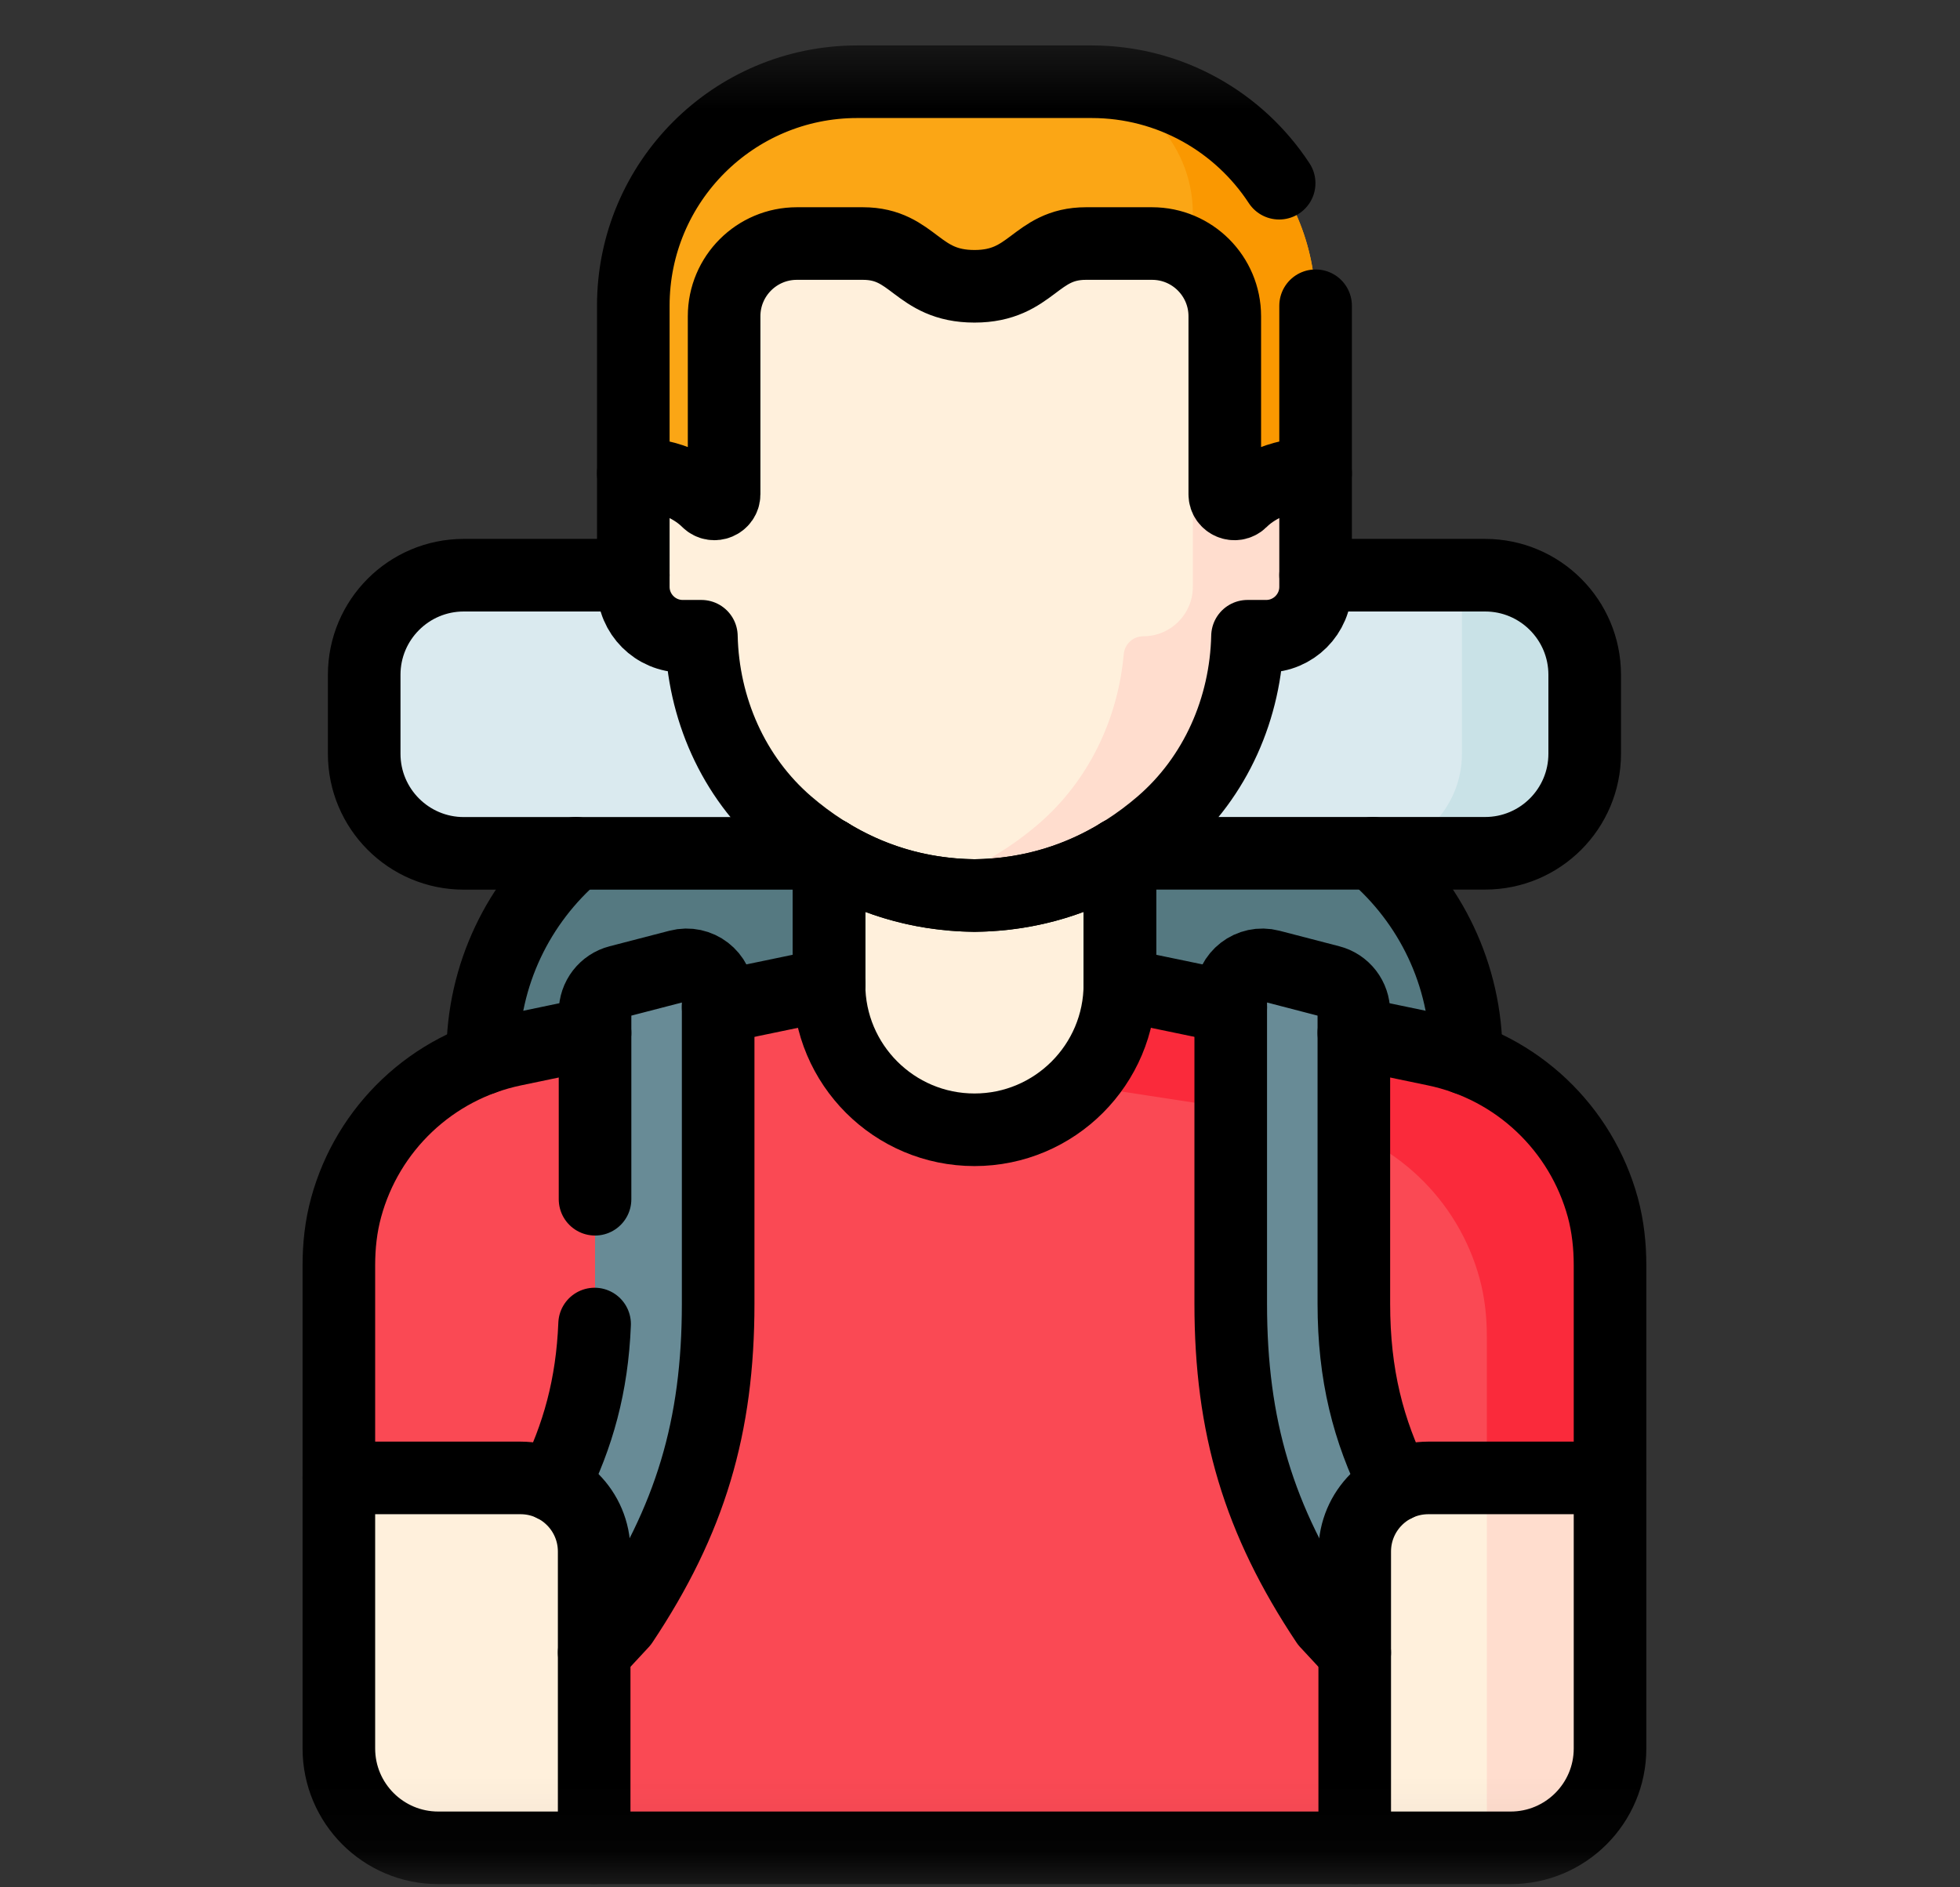 <svg width="27" height="26" viewBox="0 0 27 26" fill="none" xmlns="http://www.w3.org/2000/svg">
<rect x="0" y="0" width="27" height="26" fill="#333333" stroke="none"/>
<mask id="mask0_4_838" style="mask-type:luminance" maskUnits="userSpaceOnUse" x="0" y="0" width="27" height="26">
<path d="M25.871 25.402V0.983H1.453V25.402H25.871Z" fill="white" stroke="white"/>
</mask>
<g mask="url(#mask0_4_838)">
<path d="M19.915 18.948H6.651L4.668 20.36V24.086C4.668 24.843 5.281 25.456 6.037 25.456H20.81C21.566 25.456 22.179 24.843 22.179 24.086V20.36L19.915 18.948Z" fill="#FFF0DC"/>
<path d="M20.482 25.456H20.81C21.566 25.456 22.179 24.843 22.179 24.087V20.36L20.482 19.302V25.456Z" fill="#FFDDCE"/>
<path d="M16.541 18.194H10.306C8.286 18.194 6.649 16.557 6.649 14.537C6.649 12.517 8.286 10.88 10.306 10.88H16.541C18.561 10.88 20.198 12.517 20.198 14.537C20.198 16.557 18.561 18.194 16.541 18.194Z" fill="#557981"/>
<path d="M20.458 7.924H6.389C5.631 7.924 5.017 8.539 5.017 9.296V10.384C5.017 11.141 5.631 11.756 6.389 11.756H20.458C21.216 11.756 21.83 11.141 21.83 10.384V9.296C21.83 8.539 21.216 7.924 20.458 7.924Z" fill="#DAEAEF"/>
<path d="M20.458 7.924H20.139V10.384C20.139 11.141 19.525 11.756 18.767 11.756H20.458C21.216 11.756 21.83 11.141 21.83 10.384V9.296C21.83 8.539 21.216 7.924 20.458 7.924Z" fill="#C9E2E7"/>
<path d="M22.08 16.634C21.784 15.55 20.902 14.697 19.769 14.461L15.428 13.559H11.42L7.079 14.461C5.945 14.697 5.063 15.55 4.768 16.634C4.697 16.893 4.668 17.162 4.668 17.43V20.36H7.171C7.731 20.36 8.185 20.814 8.185 21.373V25.456H18.662V21.373C18.662 20.814 19.116 20.36 19.676 20.36H22.18V17.43C22.18 17.162 22.15 16.893 22.08 16.634Z" fill="#FA4954"/>
<path d="M22.079 16.635C21.784 15.55 20.902 14.697 19.768 14.462L15.427 13.56H13.424C13.424 14.231 13.913 14.801 14.576 14.903L18.071 15.439C19.205 15.675 20.087 16.527 20.382 17.612C20.453 17.871 20.482 18.14 20.482 18.408V20.36H22.179V17.431C22.179 17.162 22.15 16.894 22.079 16.635Z" fill="#FA2A3B"/>
<path d="M15.427 13.56V10.832H11.42V13.56C11.42 14.666 12.317 15.564 13.424 15.564C14.53 15.564 15.427 14.666 15.427 13.56Z" fill="#FFF0DC"/>
<path d="M18.123 6.102H17.186V5.627C17.186 4.611 16.768 3.626 15.998 2.962C15.394 2.442 14.545 1.988 13.424 1.976C12.302 1.988 11.453 2.442 10.849 2.962C10.079 3.626 9.661 4.611 9.661 5.627V6.013H8.724V8.084C8.724 8.46 9.029 8.765 9.405 8.765H9.662C9.684 9.753 10.099 10.704 10.849 11.35C11.453 11.87 12.302 12.324 13.424 12.337C14.545 12.324 15.394 11.87 15.998 11.35C16.748 10.704 17.163 9.753 17.185 8.765H17.442C17.818 8.765 18.123 8.46 18.123 8.084V6.102Z" fill="#FFF0DC"/>
<path d="M15.038 1.126H11.809C10.105 1.126 8.724 2.508 8.724 4.212V6.521C8.724 6.521 9.348 6.507 9.749 6.904C9.833 6.986 9.975 6.926 9.975 6.809V4.357C9.975 3.804 10.423 3.355 10.977 3.355H11.887C12.592 3.355 12.624 3.944 13.424 3.944C14.218 3.944 14.256 3.355 14.96 3.355H15.87C16.424 3.355 16.872 3.804 16.872 4.357V6.809C16.872 6.926 17.014 6.986 17.098 6.904C17.499 6.507 18.123 6.521 18.123 6.521V4.212C18.123 2.508 16.742 1.126 15.038 1.126Z" fill="#FBA615"/>
<path d="M9.347 13.306L8.523 13.52C8.429 13.544 8.347 13.599 8.288 13.675C8.229 13.752 8.197 13.845 8.197 13.942V17.96C8.197 18.938 8 19.708 7.621 20.466C7.955 20.632 8.185 20.976 8.185 21.374V22.766L8.571 22.35C9.51 20.941 9.893 19.654 9.893 17.96V13.727C9.893 13.442 9.624 13.234 9.347 13.306Z" fill="#688B96"/>
<path d="M18.662 21.374C18.662 20.976 18.892 20.632 19.226 20.466C18.847 19.708 18.65 18.938 18.65 17.96V13.942C18.65 13.845 18.618 13.752 18.559 13.675C18.5 13.599 18.418 13.544 18.324 13.52L17.5 13.306C17.224 13.234 16.954 13.442 16.954 13.727V17.96C16.954 19.654 17.337 20.941 18.276 22.35L18.662 22.766V21.374Z" fill="#688B96"/>
<path d="M17.186 6.102V5.627C17.186 4.823 16.923 4.038 16.432 3.417V8.084C16.432 8.46 16.127 8.765 15.751 8.765C15.683 8.765 15.618 8.79 15.567 8.836C15.517 8.882 15.486 8.945 15.48 9.012C15.4 9.91 14.994 10.758 14.307 11.35C13.865 11.73 13.292 12.074 12.578 12.237C12.855 12.3 13.139 12.334 13.424 12.337C14.545 12.324 15.394 11.87 15.998 11.35C16.748 10.704 17.163 9.753 17.185 8.765H17.442C17.818 8.765 18.123 8.46 18.123 8.084V6.102H17.186Z" fill="#FFDDCE"/>
<path d="M15.038 1.126H14.617C15.62 1.126 16.432 1.939 16.432 2.941V3.527C16.698 3.708 16.872 4.012 16.872 4.357V6.809C16.872 6.926 17.014 6.986 17.098 6.904C17.499 6.507 18.123 6.521 18.123 6.521V4.212C18.123 2.508 16.742 1.126 15.038 1.126Z" fill="#FA9801"/>
<path d="M17.621 2.524C17.07 1.682 16.118 1.126 15.037 1.126H11.809C10.105 1.126 8.724 2.508 8.724 4.212V6.521C8.724 6.521 9.348 6.507 9.749 6.904C9.833 6.986 9.975 6.926 9.975 6.809V4.357C9.975 3.804 10.423 3.355 10.977 3.355H11.887C12.591 3.355 12.624 3.944 13.424 3.944C14.218 3.944 14.256 3.355 14.96 3.355H15.87C16.424 3.355 16.872 3.804 16.872 4.357V6.809C16.872 6.926 17.014 6.986 17.098 6.904C17.499 6.507 18.123 6.521 18.123 6.521V4.212" stroke="black" stroke-miterlimit="10" stroke-linecap="round" stroke-linejoin="round"/>
<path d="M8.724 6.521V8.084C8.724 8.46 9.029 8.765 9.405 8.765H9.662C9.684 9.753 10.099 10.704 10.849 11.35C11.453 11.87 12.302 12.324 13.424 12.337C14.545 12.324 15.394 11.87 15.998 11.35C16.748 10.704 17.163 9.753 17.185 8.765H17.442C17.818 8.765 18.123 8.46 18.123 8.084V6.521" stroke="black" stroke-miterlimit="10" stroke-linecap="round" stroke-linejoin="round"/>
<path d="M13.424 12.337C12.618 12.328 11.954 12.091 11.42 11.765V13.56C11.42 14.666 12.317 15.564 13.424 15.564C14.53 15.564 15.427 14.666 15.427 13.56V11.765C14.893 12.091 14.229 12.328 13.424 12.337Z" stroke="black" stroke-miterlimit="10" stroke-linecap="round" stroke-linejoin="round"/>
<path d="M4.668 20.36V24.087C4.668 24.843 5.281 25.456 6.037 25.456H20.81C21.566 25.456 22.179 24.843 22.179 24.087V20.36" stroke="black" stroke-miterlimit="10" stroke-linecap="round" stroke-linejoin="round"/>
<path d="M18.662 25.456V21.374C18.662 20.814 19.116 20.36 19.676 20.36H22.179V17.431C22.179 17.162 22.15 16.894 22.08 16.635C21.784 15.55 20.902 14.697 19.768 14.462L18.65 14.229" stroke="black" stroke-miterlimit="10" stroke-linecap="round" stroke-linejoin="round"/>
<path d="M16.954 13.877L15.427 13.56" stroke="black" stroke-miterlimit="10" stroke-linecap="round" stroke-linejoin="round"/>
<path d="M11.42 13.56L9.893 13.877" stroke="black" stroke-miterlimit="10" stroke-linecap="round" stroke-linejoin="round"/>
<path d="M8.197 14.229L7.079 14.462C5.945 14.697 5.063 15.55 4.768 16.635C4.697 16.894 4.668 17.162 4.668 17.431V20.36H7.171C7.731 20.36 8.185 20.814 8.185 21.374V25.456" stroke="black" stroke-miterlimit="10" stroke-linecap="round" stroke-linejoin="round"/>
<path d="M8.191 18.24C8.157 19.088 7.963 19.782 7.621 20.466" stroke="black" stroke-miterlimit="10" stroke-linecap="round" stroke-linejoin="round"/>
<path d="M8.185 22.766L8.571 22.35C9.51 20.941 9.893 19.654 9.893 17.96V13.727C9.893 13.442 9.623 13.234 9.348 13.306L8.523 13.52C8.429 13.544 8.347 13.599 8.288 13.675C8.229 13.752 8.197 13.845 8.197 13.942V16.521" stroke="black" stroke-miterlimit="10" stroke-linecap="round" stroke-linejoin="round"/>
<path d="M19.226 20.466C18.847 19.708 18.65 18.938 18.65 17.96V13.942C18.65 13.845 18.618 13.752 18.559 13.675C18.5 13.599 18.418 13.544 18.324 13.52L17.5 13.306C17.224 13.234 16.954 13.442 16.954 13.727V17.96C16.954 19.654 17.337 20.941 18.276 22.35L18.662 22.766" stroke="black" stroke-miterlimit="10" stroke-linecap="round" stroke-linejoin="round"/>
<path d="M11.42 13.56V11.765" stroke="black" stroke-miterlimit="10" stroke-linecap="round" stroke-linejoin="round"/>
<path d="M7.933 11.755C7.148 12.426 6.649 13.423 6.649 14.537C6.649 14.553 6.65 14.568 6.65 14.584" stroke="black" stroke-miterlimit="10" stroke-linecap="round" stroke-linejoin="round"/>
<path d="M20.197 14.584C20.197 14.568 20.198 14.553 20.198 14.537C20.198 13.423 19.699 12.426 18.914 11.755" stroke="black" stroke-miterlimit="10" stroke-linecap="round" stroke-linejoin="round"/>
<path d="M15.427 11.765V13.56" stroke="black" stroke-miterlimit="10" stroke-linecap="round" stroke-linejoin="round"/>
<path d="M15.443 11.755H20.458C21.216 11.755 21.83 11.141 21.83 10.383V9.296C21.83 8.539 21.216 7.924 20.458 7.924H18.123" stroke="black" stroke-miterlimit="10" stroke-linecap="round" stroke-linejoin="round"/>
<path d="M8.724 7.924H6.389C5.631 7.924 5.017 8.539 5.017 9.296V10.384C5.017 11.141 5.631 11.756 6.389 11.756H11.403" stroke="black" stroke-miterlimit="10" stroke-linecap="round" stroke-linejoin="round"/>
</g>
</svg>
